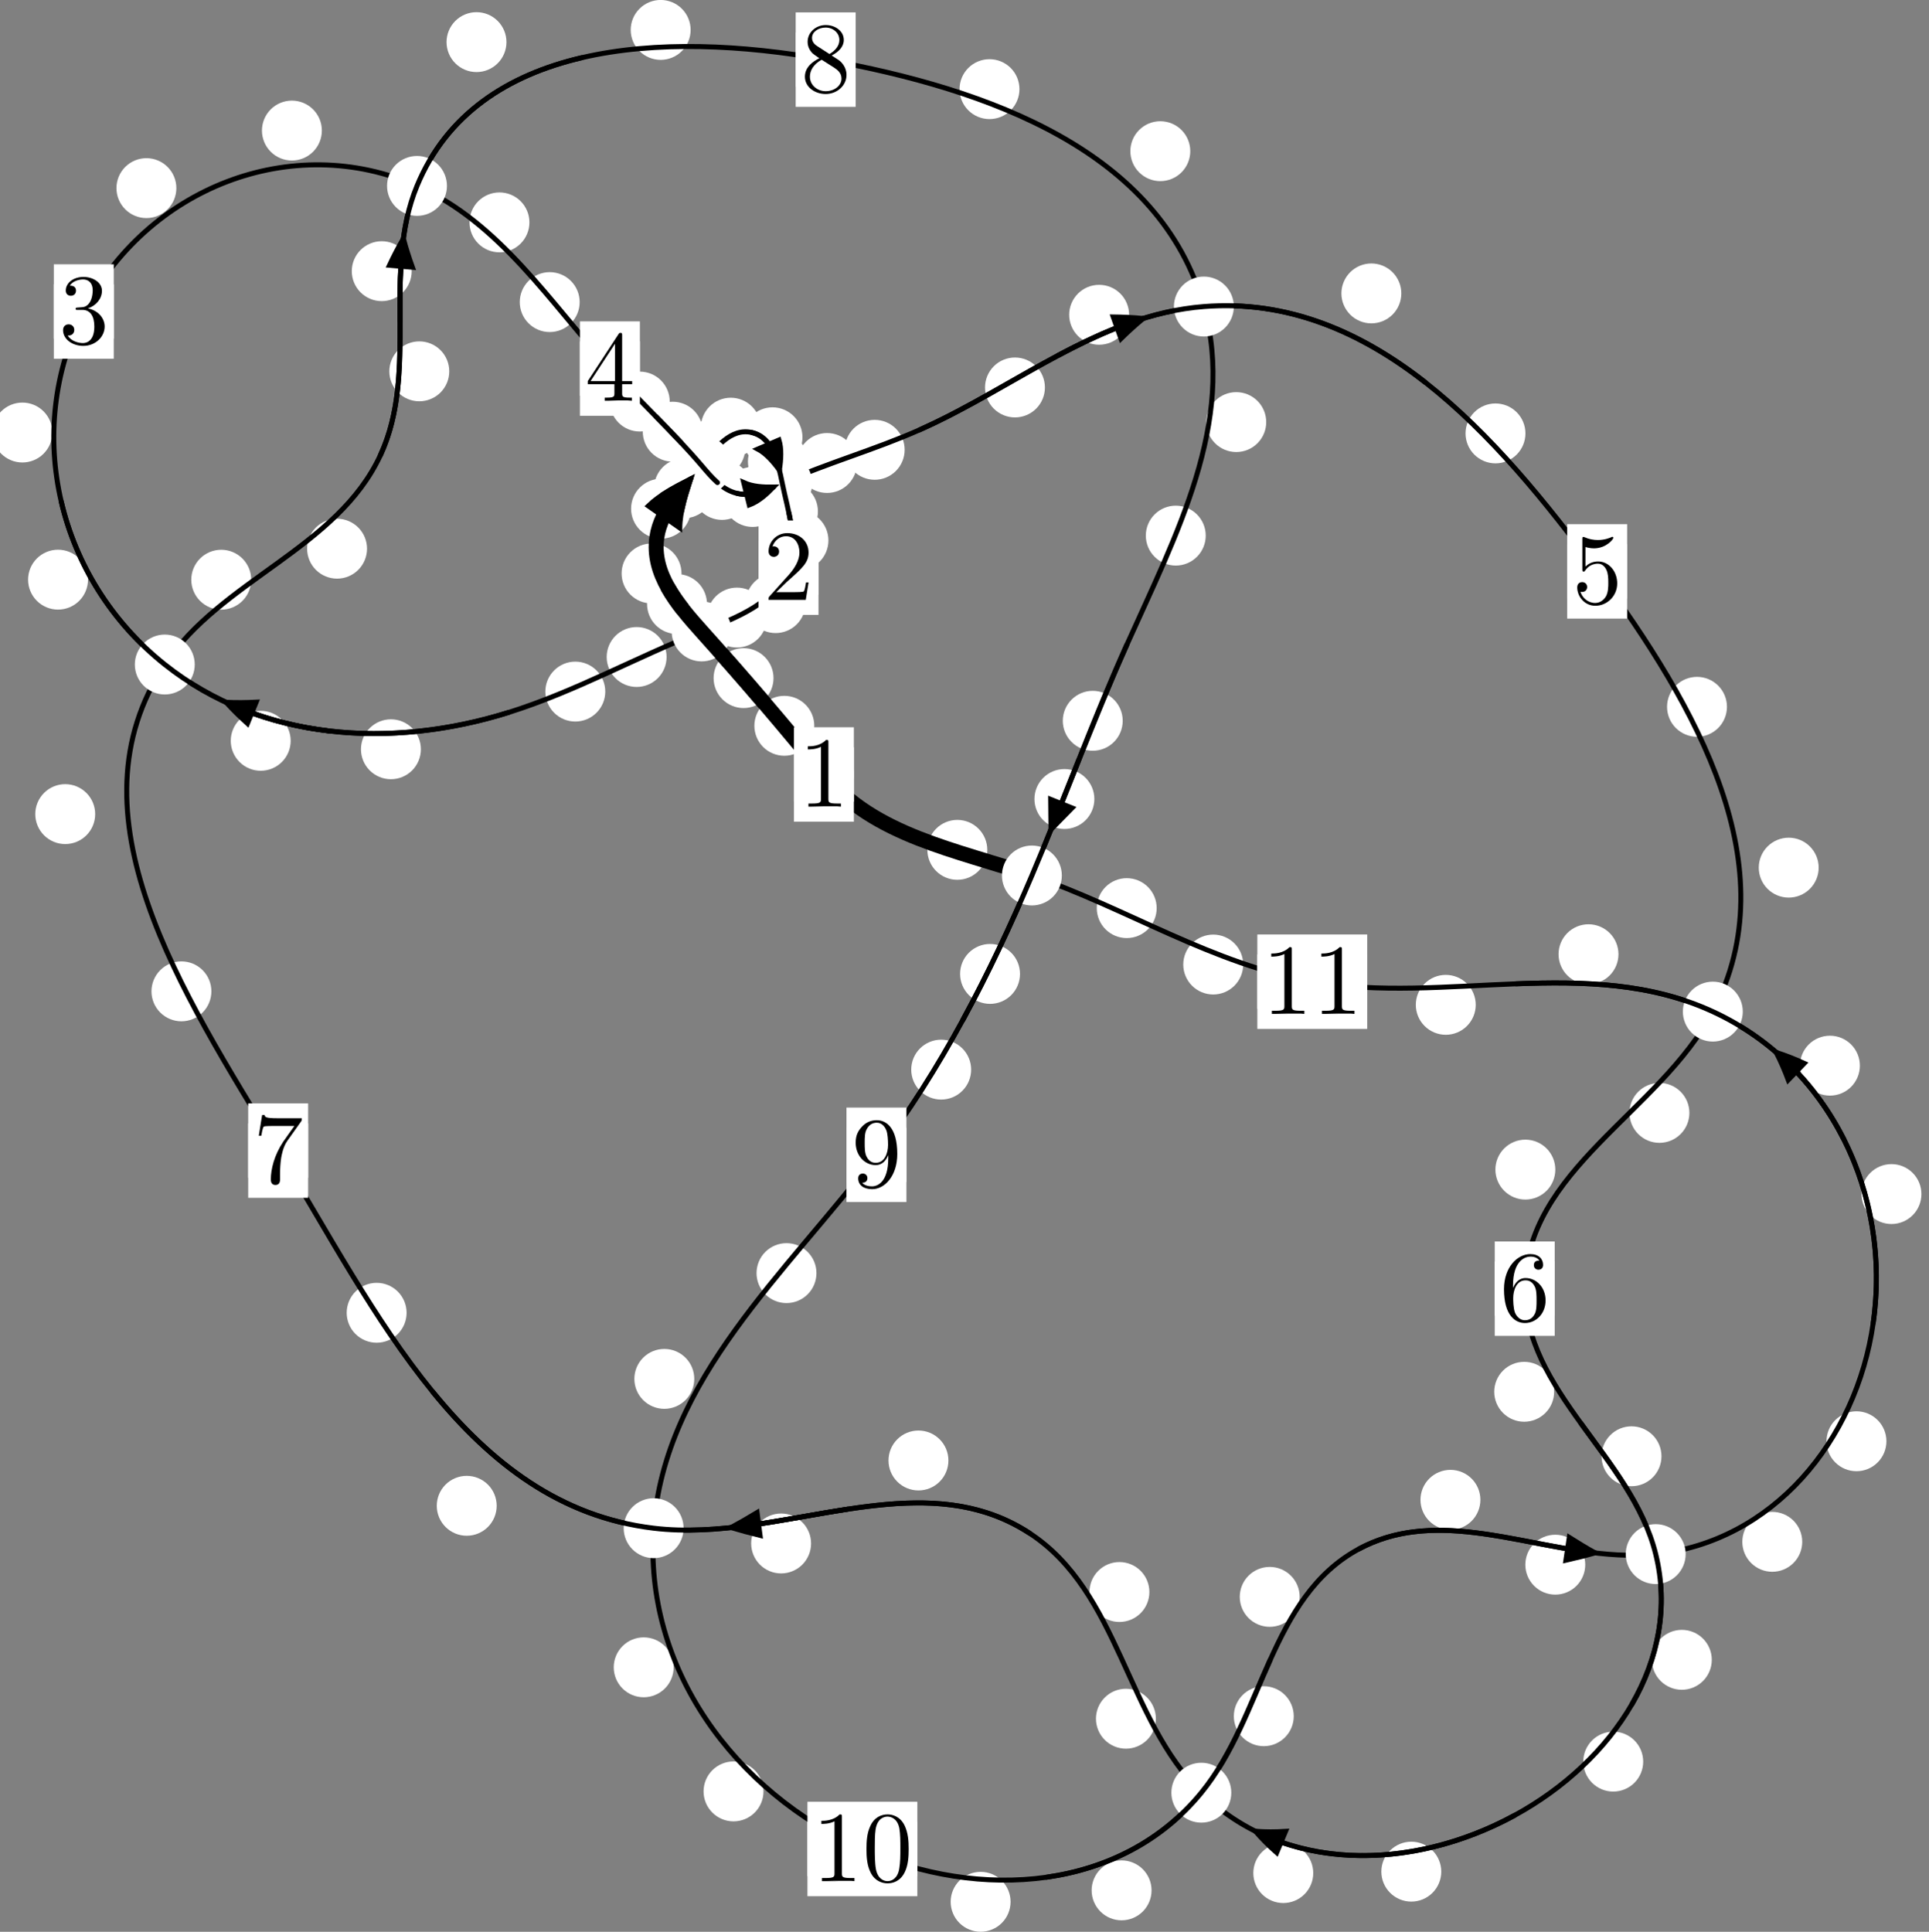 <?xml version="1.0"?>
<!-- Created by MetaPost 1.999 on 2021.07.05:2358 -->
<svg version="1.1" xmlns="http://www.w3.org/2000/svg" xmlns:xlink="http://www.w3.org/1999/xlink" width="192.451" height="192.74" viewBox="0 0 192.451 192.74">
<rect x="0" y="0" width="192.451" height="192.74" fill="#808080" stroke="none"/>
<!-- Original BoundingBox: -70.755234 -129.735458 121.696091 63.004852 -->
  <defs>
    <g transform="scale(0.01,0.01)" id="GLYPHcmr10_48">
      <path style="fill-rule: evenodd;" d="M460 -320C460 -400,455 -480,420 -554C374 -650,292 -666,250 -666C190 -666,117 -640,76 -547C44 -478,39 -400,39 -320C39 -245,43 -155,84 -79C127 2,200 22,249 22C303 22,379 1,423 -94C455 -163,460 -241,460 -320M249 -0C210 -0,151 -25,133 -121C122 -181,122 -273,122 -332C122 -396,122 -462,130 -516C149 -635,224 -644,249 -644C282 -644,348 -626,367 -527C377 -471,377 -395,377 -332C377 -257,377 -189,366 -125C351 -30,294 -0,249 -0"></path>
    </g>
    <g transform="scale(0.01,0.01)" id="GLYPHcmr10_49">
      <path style="fill-rule: evenodd;" d="M294 -640C294 -664,294 -666,271 -666C209 -602,121 -602,89 -602L89 -571C109 -571,168 -571,220 -597L220 -79C220 -43,217 -31,127 -31L95 -31L95 -0L257 -0L130 -3L217 -3L257 -3L297 -3L384 -3L419 -0L419 -31L387 -31C297 -31,294 -42,294 -79"></path>
    </g>
    <g transform="scale(0.01,0.01)" id="GLYPHcmr10_50">
      <path style="fill-rule: evenodd;" d="M127 -77L233 -180C389 -318,449 -372,449 -472C449 -586,359 -666,237 -666C124 -666,50 -574,50 -485C50 -429,100 -429,103 -429C120 -429,155 -441,155 -482C155 -508,137 -534,102 -534C94 -534,92 -534,89 -533C112 -598,166 -635,224 -635C315 -635,358 -554,358 -472C358 -392,308 -313,253 -251L61 -37C50 -26,50 -24,50 -0L421 -0L449 -174L424 -174C419 -144,412 -100,402 -85C395 -77,329 -77,307 -77"></path>
    </g>
    <g transform="scale(0.01,0.01)" id="GLYPHcmr10_51">
      <path style="fill-rule: evenodd;" d="M290 -352C372 -379,430 -449,430 -528C430 -610,342 -666,246 -666C145 -666,69 -606,69 -530C69 -497,91 -478,120 -478C151 -478,171 -500,171 -529C171 -579,124 -579,109 -579C140 -628,206 -641,242 -641C283 -641,338 -619,338 -529C338 -517,336 -459,310 -415C280 -367,246 -364,221 -363C213 -362,189 -360,182 -360C174 -359,167 -358,167 -348C167 -337,174 -337,191 -337L235 -337C317 -337,354 -269,354 -171C354 -35,285 -6,241 -6C198 -6,123 -23,88 -82C123 -77,154 -99,154 -137C154 -173,127 -193,98 -193C74 -193,42 -179,42 -135C42 -44,135 22,244 22C366 22,457 -69,457 -171C457 -253,394 -331,290 -352"></path>
    </g>
    <g transform="scale(0.01,0.01)" id="GLYPHcmr10_52">
      <path style="fill-rule: evenodd;" d="M294 -165L294 -78C294 -42,292 -31,218 -31L197 -31L197 -0L332 -0L238 -3L290 -3L332 -3L374 -3L427 -3L468 -0L468 -31L447 -31C373 -31,371 -42,371 -78L371 -165L471 -165L471 -196L371 -196L371 -651C371 -671,371 -677,355 -677C346 -677,343 -677,335 -665L28 -196L28 -165M300 -196L56 -196L300 -569"></path>
    </g>
    <g transform="scale(0.01,0.01)" id="GLYPHcmr10_53">
      <path style="fill-rule: evenodd;" d="M449 -201C449 -320,367 -420,259 -420C211 -420,168 -404,132 -369L132 -564C152 -558,185 -551,217 -551C340 -551,410 -642,410 -655C410 -661,407 -666,400 -666C399 -666,397 -666,392 -663C372 -654,323 -634,256 -634C216 -634,170 -641,123 -662C115 -665,113 -665,111 -665C101 -665,101 -657,101 -641L101 -345C101 -327,101 -319,115 -319C122 -319,124 -322,128 -328C139 -344,176 -398,257 -398C309 -398,334 -352,342 -334C358 -297,360 -258,360 -208C360 -173,360 -113,336 -71C312 -32,275 -6,229 -6C156 -6,99 -59,82 -118C85 -117,88 -116,99 -116C132 -116,149 -141,149 -165C149 -189,132 -214,99 -214C85 -214,50 -207,50 -161C50 -75,119 22,231 22C347 22,449 -74,449 -201"></path>
    </g>
    <g transform="scale(0.01,0.01)" id="GLYPHcmr10_54">
      <path style="fill-rule: evenodd;" d="M132 -328L132 -352C132 -605,256 -641,307 -641C331 -641,373 -635,395 -601C380 -601,340 -601,340 -556C340 -525,364 -510,386 -510C402 -510,432 -519,432 -558C432 -618,388 -666,305 -666C177 -666,42 -537,42 -316C42 -49,158 22,251 22C362 22,457 -72,457 -204C457 -331,368 -427,257 -427C189 -427,152 -376,132 -328M251 -6C188 -6,158 -66,152 -81C134 -128,134 -208,134 -226C134 -304,166 -404,256 -404C272 -404,318 -404,349 -342C367 -305,367 -254,367 -205C367 -157,367 -107,350 -71C320 -11,274 -6,251 -6"></path>
    </g>
    <g transform="scale(0.01,0.01)" id="GLYPHcmr10_55">
      <path style="fill-rule: evenodd;" d="M476 -609C485 -621,485 -623,485 -644L242 -644C120 -644,118 -657,114 -676L89 -676L56 -470L81 -470C84 -486,93 -549,106 -561C113 -567,191 -567,204 -567L411 -567C400 -551,321 -442,299 -409C209 -274,176 -135,176 -33C176 -23,176 22,222 22C268 22,268 -23,268 -33L268 -84C268 -139,271 -194,279 -248C283 -271,297 -357,341 -419"></path>
    </g>
    <g transform="scale(0.01,0.01)" id="GLYPHcmr10_56">
      <path style="fill-rule: evenodd;" d="M163 -457C117 -487,113 -521,113 -538C113 -599,178 -641,249 -641C322 -641,386 -589,386 -517C386 -460,347 -412,287 -377M309 -362C381 -399,430 -451,430 -517C430 -609,341 -666,250 -666C150 -666,69 -592,69 -499C69 -481,71 -436,113 -389C124 -377,161 -352,186 -335C128 -306,42 -250,42 -151C42 -45,144 22,249 22C362 22,457 -61,457 -168C457 -204,446 -249,408 -291C389 -312,373 -322,309 -362M209 -320L332 -242C360 -223,407 -193,407 -132C407 -58,332 -6,250 -6C164 -6,92 -68,92 -151C92 -209,124 -273,209 -320"></path>
    </g>
    <g transform="scale(0.01,0.01)" id="GLYPHcmr10_57">
      <path style="fill-rule: evenodd;" d="M367 -318L367 -286C367 -52,263 -6,205 -6C188 -6,134 -8,107 -42C151 -42,159 -71,159 -88C159 -119,135 -134,113 -134C97 -134,67 -125,67 -86C67 -19,121 22,206 22C335 22,457 -114,457 -329C457 -598,342 -666,253 -666C198 -666,149 -648,106 -603C65 -558,42 -516,42 -441C42 -316,130 -218,242 -218C303 -218,344 -260,367 -318M243 -241C227 -241,181 -241,150 -304C132 -341,132 -391,132 -440C132 -494,132 -541,153 -578C180 -628,218 -641,253 -641C299 -641,332 -607,349 -562C361 -530,365 -467,365 -421C365 -338,331 -241,243 -241"></path>
    </g>
  </defs>
  <path d="M81.239 72.414C81.239 71.622,80.924 70.862,80.364 70.301C79.803 69.741,79.043 69.426,78.25 69.426C77.458 69.426,76.697 69.741,76.137 70.301C75.576 70.862,75.262 71.622,75.262 72.414C75.262 73.207,75.576 73.967,76.137 74.528C76.697 75.088,77.458 75.403,78.25 75.403C79.043 75.403,79.803 75.088,80.364 74.528C80.924 73.967,81.239 73.207,81.239 72.414Z" style="fill: rgb(100%,100%,100%);stroke: none;"></path>
  <path d="M85.187 77.271C85.187 76.479,84.872 75.719,84.311 75.158C83.751 74.598,82.991 74.283,82.198 74.283C81.405 74.283,80.645 74.598,80.085 75.158C79.524 75.719,79.209 76.479,79.209 77.271C79.209 78.064,79.524 78.824,80.085 79.385C80.645 79.945,81.405 80.26,82.198 80.26C82.991 80.26,83.751 79.945,84.311 79.385C84.872 78.824,85.187 78.064,85.187 77.271Z" style="fill: rgb(100%,100%,100%);stroke: none;"></path>
  <path d="M70.534 60.267C70.534 59.475,70.219 58.715,69.658 58.154C69.098 57.594,68.338 57.279,67.545 57.279C66.752 57.279,65.992 57.594,65.432 58.154C64.871 58.715,64.556 59.475,64.556 60.267C64.556 61.06,64.871 61.82,65.432 62.381C65.992 62.941,66.752 63.256,67.545 63.256C68.338 63.256,69.098 62.941,69.658 62.381C70.219 61.82,70.534 61.06,70.534 60.267Z" style="fill: rgb(100%,100%,100%);stroke: none;"></path>
  <path d="M77.172 67.656C77.172 66.863,76.857 66.103,76.296 65.542C75.736 64.982,74.976 64.667,74.183 64.667C73.39 64.667,72.63 64.982,72.07 65.542C71.509 66.103,71.194 66.863,71.194 67.656C71.194 68.448,71.509 69.209,72.07 69.769C72.63 70.33,73.39 70.645,74.183 70.645C74.976 70.645,75.736 70.33,76.296 69.769C76.857 69.209,77.172 68.448,77.172 67.656Z" style="fill: rgb(100%,100%,100%);stroke: none;"></path>
  <path d="M68.94 50.754C68.94 49.961,68.625 49.201,68.064 48.64C67.504 48.08,66.744 47.765,65.951 47.765C65.158 47.765,64.398 48.08,63.838 48.64C63.277 49.201,62.962 49.961,62.962 50.754C62.962 51.546,63.277 52.307,63.838 52.867C64.398 53.428,65.158 53.743,65.951 53.743C66.744 53.743,67.504 53.428,68.064 52.867C68.625 52.307,68.94 51.546,68.94 50.754Z" style="fill: rgb(100%,100%,100%);stroke: none;"></path>
  <path d="M67.993 57.214C67.993 56.421,67.678 55.661,67.118 55.101C66.557 54.54,65.797 54.225,65.004 54.225C64.212 54.225,63.452 54.54,62.891 55.101C62.331 55.661,62.016 56.421,62.016 57.214C62.016 58.007,62.331 58.767,62.891 59.327C63.452 59.888,64.212 60.203,65.004 60.203C65.797 60.203,66.557 59.888,67.118 59.327C67.678 58.767,67.993 58.007,67.993 57.214Z" style="fill: rgb(100%,100%,100%);stroke: none;"></path>
  <path d="M74.359 44.68C74.359 43.887,74.044 43.127,73.484 42.566C72.923 42.006,72.163 41.691,71.371 41.691C70.578 41.691,69.818 42.006,69.257 42.566C68.697 43.127,68.382 43.887,68.382 44.68C68.382 45.472,68.697 46.233,69.257 46.793C69.818 47.353,70.578 47.668,71.371 47.668C72.163 47.668,72.923 47.353,73.484 46.793C74.044 46.233,74.359 45.472,74.359 44.68Z" style="fill: rgb(100%,100%,100%);stroke: none;"></path>
  <path d="M71.232 48.717C71.232 47.924,70.917 47.164,70.357 46.603C69.796 46.043,69.036 45.728,68.243 45.728C67.451 45.728,66.691 46.043,66.13 46.603C65.57 47.164,65.255 47.924,65.255 48.717C65.255 49.509,65.57 50.269,66.13 50.83C66.691 51.39,67.451 51.705,68.243 51.705C69.036 51.705,69.796 51.39,70.357 50.83C70.917 50.269,71.232 49.509,71.232 48.717Z" style="fill: rgb(100%,100%,100%);stroke: none;"></path>
  <path d="M80.061 43.629C80.061 42.836,79.746 42.076,79.185 41.516C78.625 40.955,77.865 40.64,77.072 40.64C76.279 40.64,75.519 40.955,74.959 41.516C74.398 42.076,74.083 42.836,74.083 43.629C74.083 44.422,74.398 45.182,74.959 45.742C75.519 46.303,76.279 46.618,77.072 46.618C77.865 46.618,78.625 46.303,79.185 45.742C79.746 45.182,80.061 44.422,80.061 43.629Z" style="fill: rgb(100%,100%,100%);stroke: none;"></path>
  <path d="M75.895 42.67C75.895 41.878,75.58 41.118,75.02 40.557C74.459 39.997,73.699 39.682,72.906 39.682C72.114 39.682,71.353 39.997,70.793 40.557C70.233 41.118,69.918 41.878,69.918 42.67C69.918 43.463,70.233 44.223,70.793 44.784C71.353 45.344,72.114 45.659,72.906 45.659C73.699 45.659,74.459 45.344,75.02 44.784C75.58 44.223,75.895 43.463,75.895 42.67Z" style="fill: rgb(100%,100%,100%);stroke: none;"></path>
  <path d="M81.603 51.031C81.603 50.238,81.288 49.478,80.728 48.917C80.167 48.357,79.407 48.042,78.614 48.042C77.822 48.042,77.061 48.357,76.501 48.917C75.94 49.478,75.626 50.238,75.626 51.031C75.626 51.823,75.94 52.583,76.501 53.144C77.061 53.704,77.822 54.019,78.614 54.019C79.407 54.019,80.167 53.704,80.728 53.144C81.288 52.583,81.603 51.823,81.603 51.031Z" style="fill: rgb(100%,100%,100%);stroke: none;"></path>
  <path d="M80.595 46.048C80.595 45.255,80.28 44.495,79.72 43.935C79.159 43.374,78.399 43.059,77.607 43.059C76.814 43.059,76.054 43.374,75.493 43.935C74.933 44.495,74.618 45.255,74.618 46.048C74.618 46.841,74.933 47.601,75.493 48.161C76.054 48.722,76.814 49.037,77.607 49.037C78.399 49.037,79.159 48.722,79.72 48.161C80.28 47.601,80.595 46.841,80.595 46.048Z" style="fill: rgb(100%,100%,100%);stroke: none;"></path>
  <path d="M80.37 60.175C80.37 59.382,80.055 58.622,79.495 58.061C78.934 57.501,78.174 57.186,77.381 57.186C76.589 57.186,75.828 57.501,75.268 58.061C74.707 58.622,74.392 59.382,74.392 60.175C74.392 60.967,74.707 61.727,75.268 62.288C75.828 62.848,76.589 63.163,77.381 63.163C78.174 63.163,78.934 62.848,79.495 62.288C80.055 61.727,80.37 60.967,80.37 60.175Z" style="fill: rgb(100%,100%,100%);stroke: none;"></path>
  <path d="M82.65 53.919C82.65 53.126,82.335 52.366,81.775 51.806C81.214 51.245,80.454 50.93,79.662 50.93C78.869 50.93,78.109 51.245,77.548 51.806C76.988 52.366,76.673 53.126,76.673 53.919C76.673 54.712,76.988 55.472,77.548 56.032C78.109 56.593,78.869 56.908,79.662 56.908C80.454 56.908,81.214 56.593,81.775 56.032C82.335 55.472,82.65 54.712,82.65 53.919Z" style="fill: rgb(100%,100%,100%);stroke: none;"></path>
  <path d="M66.505 65.55C66.505 64.758,66.19 63.998,65.629 63.437C65.069 62.877,64.309 62.562,63.516 62.562C62.723 62.562,61.963 62.877,61.403 63.437C60.842 63.998,60.527 64.758,60.527 65.55C60.527 66.343,60.842 67.103,61.403 67.664C61.963 68.224,62.723 68.539,63.516 68.539C64.309 68.539,65.069 68.224,65.629 67.664C66.19 67.103,66.505 66.343,66.505 65.55Z" style="fill: rgb(100%,100%,100%);stroke: none;"></path>
  <path d="M76.511 61.614C76.511 60.822,76.196 60.062,75.636 59.501C75.076 58.941,74.315 58.626,73.523 58.626C72.73 58.626,71.97 58.941,71.409 59.501C70.849 60.062,70.534 60.822,70.534 61.614C70.534 62.407,70.849 63.167,71.409 63.728C71.97 64.288,72.73 64.603,73.523 64.603C74.315 64.603,75.076 64.288,75.636 63.728C76.196 63.167,76.511 62.407,76.511 61.614Z" style="fill: rgb(100%,100%,100%);stroke: none;"></path>
  <path d="M41.991 74.755C41.991 73.963,41.676 73.203,41.115 72.642C40.555 72.082,39.795 71.767,39.002 71.767C38.209 71.767,37.449 72.082,36.889 72.642C36.328 73.203,36.013 73.963,36.013 74.755C36.013 75.548,36.328 76.308,36.889 76.869C37.449 77.429,38.209 77.744,39.002 77.744C39.795 77.744,40.555 77.429,41.115 76.869C41.676 76.308,41.991 75.548,41.991 74.755Z" style="fill: rgb(100%,100%,100%);stroke: none;"></path>
  <path d="M60.386 69.001C60.386 68.208,60.071 67.448,59.51 66.888C58.95 66.327,58.19 66.012,57.397 66.012C56.604 66.012,55.844 66.327,55.284 66.888C54.723 67.448,54.408 68.208,54.408 69.001C54.408 69.794,54.723 70.554,55.284 71.114C55.844 71.675,56.604 71.99,57.397 71.99C58.19 71.99,58.95 71.675,59.51 71.114C60.071 70.554,60.386 69.794,60.386 69.001Z" style="fill: rgb(100%,100%,100%);stroke: none;"></path>
  <path d="M8.779 57.832C8.779 57.04,8.464 56.28,7.903 55.719C7.343 55.159,6.582 54.844,5.79 54.844C4.997 54.844,4.237 55.159,3.676 55.719C3.116 56.28,2.801 57.04,2.801 57.832C2.801 58.625,3.116 59.385,3.676 59.946C4.237 60.506,4.997 60.821,5.79 60.821C6.582 60.821,7.343 60.506,7.903 59.946C8.464 59.385,8.779 58.625,8.779 57.832Z" style="fill: rgb(100%,100%,100%);stroke: none;"></path>
  <path d="M29 73.911C29 73.118,28.685 72.358,28.124 71.797C27.564 71.237,26.804 70.922,26.011 70.922C25.218 70.922,24.458 71.237,23.898 71.797C23.337 72.358,23.022 73.118,23.022 73.911C23.022 74.703,23.337 75.464,23.898 76.024C24.458 76.585,25.218 76.9,26.011 76.9C26.804 76.9,27.564 76.585,28.124 76.024C28.685 75.464,29 74.703,29 73.911Z" style="fill: rgb(100%,100%,100%);stroke: none;"></path>
  <path d="M17.595 18.77C17.595 17.978,17.28 17.217,16.72 16.657C16.159 16.096,15.399 15.781,14.607 15.781C13.814 15.781,13.054 16.096,12.493 16.657C11.933 17.217,11.618 17.978,11.618 18.77C11.618 19.563,11.933 20.323,12.493 20.884C13.054 21.444,13.814 21.759,14.607 21.759C15.399 21.759,16.159 21.444,16.72 20.884C17.28 20.323,17.595 19.563,17.595 18.77Z" style="fill: rgb(100%,100%,100%);stroke: none;"></path>
  <path d="M5.222 43.154C5.222 42.362,4.907 41.601,4.347 41.041C3.786 40.48,3.026 40.166,2.234 40.166C1.441 40.166,0.681 40.48,0.12 41.041C-0.44 41.601,-0.755 42.362,-0.755 43.154C-0.755 43.947,-0.44 44.707,0.12 45.268C0.681 45.828,1.441 46.143,2.234 46.143C3.026 46.143,3.786 45.828,4.347 45.268C4.907 44.707,5.222 43.947,5.222 43.154Z" style="fill: rgb(100%,100%,100%);stroke: none;"></path>
  <path d="M52.819 22.188C52.819 21.395,52.504 20.635,51.943 20.074C51.383 19.514,50.623 19.199,49.83 19.199C49.037 19.199,48.277 19.514,47.717 20.074C47.156 20.635,46.841 21.395,46.841 22.188C46.841 22.98,47.156 23.74,47.717 24.301C48.277 24.861,49.037 25.176,49.83 25.176C50.623 25.176,51.383 24.861,51.943 24.301C52.504 23.74,52.819 22.98,52.819 22.188Z" style="fill: rgb(100%,100%,100%);stroke: none;"></path>
  <path d="M32.111 13.027C32.111 12.234,31.796 11.474,31.236 10.913C30.675 10.353,29.915 10.038,29.122 10.038C28.33 10.038,27.569 10.353,27.009 10.913C26.449 11.474,26.134 12.234,26.134 13.027C26.134 13.819,26.449 14.58,27.009 15.14C27.569 15.701,28.33 16.015,29.122 16.015C29.915 16.015,30.675 15.701,31.236 15.14C31.796 14.58,32.111 13.819,32.111 13.027Z" style="fill: rgb(100%,100%,100%);stroke: none;"></path>
  <path d="M66.818 40.066C66.818 39.273,66.503 38.513,65.943 37.952C65.382 37.392,64.622 37.077,63.829 37.077C63.037 37.077,62.277 37.392,61.716 37.952C61.156 38.513,60.841 39.273,60.841 40.066C60.841 40.858,61.156 41.619,61.716 42.179C62.277 42.74,63.037 43.054,63.829 43.054C64.622 43.054,65.382 42.74,65.943 42.179C66.503 41.619,66.818 40.858,66.818 40.066Z" style="fill: rgb(100%,100%,100%);stroke: none;"></path>
  <path d="M57.832 30.141C57.832 29.348,57.517 28.588,56.956 28.028C56.396 27.467,55.636 27.152,54.843 27.152C54.05 27.152,53.29 27.467,52.73 28.028C52.169 28.588,51.854 29.348,51.854 30.141C51.854 30.934,52.169 31.694,52.73 32.254C53.29 32.815,54.05 33.13,54.843 33.13C55.636 33.13,56.396 32.815,56.956 32.254C57.517 31.694,57.832 30.934,57.832 30.141Z" style="fill: rgb(100%,100%,100%);stroke: none;"></path>
  <path d="M73.99 47.623C73.99 46.83,73.675 46.07,73.115 45.509C72.555 44.949,71.794 44.634,71.002 44.634C70.209 44.634,69.449 44.949,68.888 45.509C68.328 46.07,68.013 46.83,68.013 47.623C68.013 48.415,68.328 49.175,68.888 49.736C69.449 50.296,70.209 50.611,71.002 50.611C71.794 50.611,72.555 50.296,73.115 49.736C73.675 49.175,73.99 48.415,73.99 47.623Z" style="fill: rgb(100%,100%,100%);stroke: none;"></path>
  <path d="M70.106 43.071C70.106 42.278,69.791 41.518,69.23 40.958C68.67 40.397,67.91 40.082,67.117 40.082C66.324 40.082,65.564 40.397,65.004 40.958C64.443 41.518,64.128 42.278,64.128 43.071C64.128 43.864,64.443 44.624,65.004 45.184C65.564 45.745,66.324 46.06,67.117 46.06C67.91 46.06,68.67 45.745,69.23 45.184C69.791 44.624,70.106 43.864,70.106 43.071Z" style="fill: rgb(100%,100%,100%);stroke: none;"></path>
  <path d="M78.076 49.584C78.076 48.791,77.761 48.031,77.2 47.471C76.64 46.91,75.879 46.595,75.087 46.595C74.294 46.595,73.534 46.91,72.973 47.471C72.413 48.031,72.098 48.791,72.098 49.584C72.098 50.377,72.413 51.137,72.973 51.697C73.534 52.258,74.294 52.573,75.087 52.573C75.879 52.573,76.64 52.258,77.2 51.697C77.761 51.137,78.076 50.377,78.076 49.584Z" style="fill: rgb(100%,100%,100%);stroke: none;"></path>
  <path d="M75.022 48.881C75.022 48.088,74.707 47.328,74.147 46.768C73.586 46.207,72.826 45.892,72.033 45.892C71.241 45.892,70.481 46.207,69.92 46.768C69.36 47.328,69.045 48.088,69.045 48.881C69.045 49.674,69.36 50.434,69.92 50.994C70.481 51.555,71.241 51.87,72.033 51.87C72.826 51.87,73.586 51.555,74.147 50.994C74.707 50.434,75.022 49.674,75.022 48.881Z" style="fill: rgb(100%,100%,100%);stroke: none;"></path>
  <path d="M85.503 46.194C85.503 45.401,85.188 44.641,84.627 44.08C84.067 43.52,83.307 43.205,82.514 43.205C81.721 43.205,80.961 43.52,80.401 44.08C79.84 44.641,79.525 45.401,79.525 46.194C79.525 46.986,79.84 47.747,80.401 48.307C80.961 48.868,81.721 49.182,82.514 49.182C83.307 49.182,84.067 48.868,84.627 48.307C85.188 47.747,85.503 46.986,85.503 46.194Z" style="fill: rgb(100%,100%,100%);stroke: none;"></path>
  <path d="M79.587 48.858C79.587 48.066,79.272 47.306,78.711 46.745C78.151 46.185,77.39 45.87,76.598 45.87C75.805 45.87,75.045 46.185,74.484 46.745C73.924 47.306,73.609 48.066,73.609 48.858C73.609 49.651,73.924 50.411,74.484 50.972C75.045 51.532,75.805 51.847,76.598 51.847C77.39 51.847,78.151 51.532,78.711 50.972C79.272 50.411,79.587 49.651,79.587 48.858Z" style="fill: rgb(100%,100%,100%);stroke: none;"></path>
  <path d="M104.249 38.658C104.249 37.865,103.934 37.105,103.374 36.545C102.813 35.984,102.053 35.669,101.26 35.669C100.468 35.669,99.708 35.984,99.147 36.545C98.587 37.105,98.272 37.865,98.272 38.658C98.272 39.451,98.587 40.211,99.147 40.771C99.708 41.332,100.468 41.647,101.26 41.647C102.053 41.647,102.813 41.332,103.374 40.771C103.934 40.211,104.249 39.451,104.249 38.658Z" style="fill: rgb(100%,100%,100%);stroke: none;"></path>
  <path d="M90.255 44.879C90.255 44.086,89.94 43.326,89.38 42.765C88.819 42.205,88.059 41.89,87.266 41.89C86.474 41.89,85.714 42.205,85.153 42.765C84.593 43.326,84.278 44.086,84.278 44.879C84.278 45.671,84.593 46.431,85.153 46.992C85.714 47.552,86.474 47.867,87.266 47.867C88.059 47.867,88.819 47.552,89.38 46.992C89.94 46.431,90.255 45.671,90.255 44.879Z" style="fill: rgb(100%,100%,100%);stroke: none;"></path>
  <path d="M139.807 29.275C139.807 28.482,139.492 27.722,138.931 27.161C138.371 26.601,137.611 26.286,136.818 26.286C136.025 26.286,135.265 26.601,134.705 27.161C134.144 27.722,133.829 28.482,133.829 29.275C133.829 30.067,134.144 30.827,134.705 31.388C135.265 31.948,136.025 32.263,136.818 32.263C137.611 32.263,138.371 31.948,138.931 31.388C139.492 30.827,139.807 30.067,139.807 29.275Z" style="fill: rgb(100%,100%,100%);stroke: none;"></path>
  <path d="M112.647 31.406C112.647 30.614,112.332 29.853,111.771 29.293C111.211 28.733,110.451 28.418,109.658 28.418C108.865 28.418,108.105 28.733,107.545 29.293C106.984 29.853,106.669 30.614,106.669 31.406C106.669 32.199,106.984 32.959,107.545 33.52C108.105 34.08,108.865 34.395,109.658 34.395C110.451 34.395,111.211 34.08,111.771 33.52C112.332 32.959,112.647 32.199,112.647 31.406Z" style="fill: rgb(100%,100%,100%);stroke: none;"></path>
  <path d="M172.294 70.52C172.294 69.728,171.979 68.967,171.419 68.407C170.858 67.847,170.098 67.532,169.305 67.532C168.513 67.532,167.753 67.847,167.192 68.407C166.632 68.967,166.317 69.728,166.317 70.52C166.317 71.313,166.632 72.073,167.192 72.634C167.753 73.194,168.513 73.509,169.305 73.509C170.098 73.509,170.858 73.194,171.419 72.634C171.979 72.073,172.294 71.313,172.294 70.52Z" style="fill: rgb(100%,100%,100%);stroke: none;"></path>
  <path d="M152.189 43.243C152.189 42.45,151.874 41.69,151.314 41.129C150.753 40.569,149.993 40.254,149.201 40.254C148.408 40.254,147.648 40.569,147.087 41.129C146.527 41.69,146.212 42.45,146.212 43.243C146.212 44.035,146.527 44.795,147.087 45.356C147.648 45.916,148.408 46.231,149.201 46.231C149.993 46.231,150.753 45.916,151.314 45.356C151.874 44.795,152.189 44.035,152.189 43.243Z" style="fill: rgb(100%,100%,100%);stroke: none;"></path>
  <path d="M168.546 111.035C168.546 110.242,168.231 109.482,167.67 108.921C167.11 108.361,166.35 108.046,165.557 108.046C164.764 108.046,164.004 108.361,163.444 108.921C162.883 109.482,162.568 110.242,162.568 111.035C162.568 111.827,162.883 112.588,163.444 113.148C164.004 113.709,164.764 114.024,165.557 114.024C166.35 114.024,167.11 113.709,167.67 113.148C168.231 112.588,168.546 111.827,168.546 111.035Z" style="fill: rgb(100%,100%,100%);stroke: none;"></path>
  <path d="M181.445 86.567C181.445 85.774,181.13 85.014,180.569 84.454C180.009 83.893,179.249 83.578,178.456 83.578C177.663 83.578,176.903 83.893,176.343 84.454C175.782 85.014,175.467 85.774,175.467 86.567C175.467 87.36,175.782 88.12,176.343 88.68C176.903 89.241,177.663 89.556,178.456 89.556C179.249 89.556,180.009 89.241,180.569 88.68C181.13 88.12,181.445 87.36,181.445 86.567Z" style="fill: rgb(100%,100%,100%);stroke: none;"></path>
  <path d="M155.053 138.861C155.053 138.069,154.738 137.309,154.178 136.748C153.617 136.188,152.857 135.873,152.064 135.873C151.272 135.873,150.512 136.188,149.951 136.748C149.391 137.309,149.076 138.069,149.076 138.861C149.076 139.654,149.391 140.414,149.951 140.975C150.512 141.535,151.272 141.85,152.064 141.85C152.857 141.85,153.617 141.535,154.178 140.975C154.738 140.414,155.053 139.654,155.053 138.861Z" style="fill: rgb(100%,100%,100%);stroke: none;"></path>
  <path d="M155.17 116.693C155.17 115.901,154.855 115.14,154.295 114.58C153.734 114.02,152.974 113.705,152.181 113.705C151.389 113.705,150.628 114.02,150.068 114.58C149.507 115.14,149.192 115.901,149.192 116.693C149.192 117.486,149.507 118.246,150.068 118.807C150.628 119.367,151.389 119.682,152.181 119.682C152.974 119.682,153.734 119.367,154.295 118.807C154.855 118.246,155.17 117.486,155.17 116.693Z" style="fill: rgb(100%,100%,100%);stroke: none;"></path>
  <path d="M170.781 165.603C170.781 164.81,170.466 164.05,169.905 163.489C169.345 162.929,168.585 162.614,167.792 162.614C166.999 162.614,166.239 162.929,165.679 163.489C165.118 164.05,164.803 164.81,164.803 165.603C164.803 166.395,165.118 167.155,165.679 167.716C166.239 168.276,166.999 168.591,167.792 168.591C168.585 168.591,169.345 168.276,169.905 167.716C170.466 167.155,170.781 166.395,170.781 165.603Z" style="fill: rgb(100%,100%,100%);stroke: none;"></path>
  <path d="M165.761 145.295C165.761 144.502,165.446 143.742,164.885 143.181C164.325 142.621,163.565 142.306,162.772 142.306C161.979 142.306,161.219 142.621,160.659 143.181C160.098 143.742,159.783 144.502,159.783 145.295C159.783 146.087,160.098 146.848,160.659 147.408C161.219 147.969,161.979 148.283,162.772 148.283C163.565 148.283,164.325 147.969,164.885 147.408C165.446 146.848,165.761 146.087,165.761 145.295Z" style="fill: rgb(100%,100%,100%);stroke: none;"></path>
  <path d="M143.792 186.738C143.792 185.945,143.477 185.185,142.917 184.625C142.356 184.064,141.596 183.749,140.803 183.749C140.011 183.749,139.25 184.064,138.69 184.625C138.129 185.185,137.814 185.945,137.814 186.738C137.814 187.531,138.129 188.291,138.69 188.851C139.25 189.412,140.011 189.727,140.803 189.727C141.596 189.727,142.356 189.412,142.917 188.851C143.477 188.291,143.792 187.531,143.792 186.738Z" style="fill: rgb(100%,100%,100%);stroke: none;"></path>
  <path d="M163.937 175.759C163.937 174.967,163.622 174.207,163.062 173.646C162.502 173.086,161.741 172.771,160.949 172.771C160.156 172.771,159.396 173.086,158.835 173.646C158.275 174.207,157.96 174.967,157.96 175.759C157.96 176.552,158.275 177.312,158.835 177.873C159.396 178.433,160.156 178.748,160.949 178.748C161.741 178.748,162.502 178.433,163.062 177.873C163.622 177.312,163.937 176.552,163.937 175.759Z" style="fill: rgb(100%,100%,100%);stroke: none;"></path>
  <path d="M115.319 171.479C115.319 170.686,115.004 169.926,114.443 169.366C113.883 168.805,113.123 168.49,112.33 168.49C111.537 168.49,110.777 168.805,110.217 169.366C109.656 169.926,109.341 170.686,109.341 171.479C109.341 172.272,109.656 173.032,110.217 173.592C110.777 174.153,111.537 174.468,112.33 174.468C113.123 174.468,113.883 174.153,114.443 173.592C115.004 173.032,115.319 172.272,115.319 171.479Z" style="fill: rgb(100%,100%,100%);stroke: none;"></path>
  <path d="M131.019 186.88C131.019 186.088,130.704 185.328,130.143 184.767C129.583 184.207,128.823 183.892,128.03 183.892C127.237 183.892,126.477 184.207,125.917 184.767C125.356 185.328,125.041 186.088,125.041 186.88C125.041 187.673,125.356 188.433,125.917 188.994C126.477 189.554,127.237 189.869,128.03 189.869C128.823 189.869,129.583 189.554,130.143 188.994C130.704 188.433,131.019 187.673,131.019 186.88Z" style="fill: rgb(100%,100%,100%);stroke: none;"></path>
  <path d="M94.622 145.715C94.622 144.922,94.307 144.162,93.746 143.602C93.186 143.041,92.426 142.726,91.633 142.726C90.84 142.726,90.08 143.041,89.52 143.602C88.959 144.162,88.644 144.922,88.644 145.715C88.644 146.508,88.959 147.268,89.52 147.828C90.08 148.389,90.84 148.704,91.633 148.704C92.426 148.704,93.186 148.389,93.746 147.828C94.307 147.268,94.622 146.508,94.622 145.715Z" style="fill: rgb(100%,100%,100%);stroke: none;"></path>
  <path d="M114.671 158.837C114.671 158.044,114.356 157.284,113.796 156.724C113.235 156.163,112.475 155.848,111.683 155.848C110.89 155.848,110.13 156.163,109.569 156.724C109.009 157.284,108.694 158.044,108.694 158.837C108.694 159.63,109.009 160.39,109.569 160.95C110.13 161.511,110.89 161.826,111.683 161.826C112.475 161.826,113.235 161.511,113.796 160.95C114.356 160.39,114.671 159.63,114.671 158.837Z" style="fill: rgb(100%,100%,100%);stroke: none;"></path>
  <path d="M49.553 150.235C49.553 149.443,49.238 148.682,48.678 148.122C48.117 147.562,47.357 147.247,46.564 147.247C45.772 147.247,45.011 147.562,44.451 148.122C43.89 148.682,43.576 149.443,43.576 150.235C43.576 151.028,43.89 151.788,44.451 152.349C45.011 152.909,45.772 153.224,46.564 153.224C47.357 153.224,48.117 152.909,48.678 152.349C49.238 151.788,49.553 151.028,49.553 150.235Z" style="fill: rgb(100%,100%,100%);stroke: none;"></path>
  <path d="M80.919 153.994C80.919 153.202,80.605 152.441,80.044 151.881C79.484 151.321,78.723 151.006,77.931 151.006C77.138 151.006,76.378 151.321,75.817 151.881C75.257 152.441,74.942 153.202,74.942 153.994C74.942 154.787,75.257 155.547,75.817 156.108C76.378 156.668,77.138 156.983,77.931 156.983C78.723 156.983,79.484 156.668,80.044 156.108C80.605 155.547,80.919 154.787,80.919 153.994Z" style="fill: rgb(100%,100%,100%);stroke: none;"></path>
  <path d="M21.089 98.908C21.089 98.115,20.775 97.355,20.214 96.795C19.654 96.234,18.893 95.919,18.101 95.919C17.308 95.919,16.548 96.234,15.987 96.795C15.427 97.355,15.112 98.115,15.112 98.908C15.112 99.701,15.427 100.461,15.987 101.021C16.548 101.582,17.308 101.897,18.101 101.897C18.893 101.897,19.654 101.582,20.214 101.021C20.775 100.461,21.089 99.701,21.089 98.908Z" style="fill: rgb(100%,100%,100%);stroke: none;"></path>
  <path d="M40.566 130.978C40.566 130.186,40.251 129.426,39.691 128.865C39.13 128.305,38.37 127.99,37.578 127.99C36.785 127.99,36.025 128.305,35.464 128.865C34.904 129.426,34.589 130.186,34.589 130.978C34.589 131.771,34.904 132.531,35.464 133.092C36.025 133.652,36.785 133.967,37.578 133.967C38.37 133.967,39.13 133.652,39.691 133.092C40.251 132.531,40.566 131.771,40.566 130.978Z" style="fill: rgb(100%,100%,100%);stroke: none;"></path>
  <path d="M25.062 57.839C25.062 57.046,24.747 56.286,24.186 55.726C23.626 55.165,22.865 54.85,22.073 54.85C21.28 54.85,20.52 55.165,19.959 55.726C19.399 56.286,19.084 57.046,19.084 57.839C19.084 58.632,19.399 59.392,19.959 59.952C20.52 60.513,21.28 60.828,22.073 60.828C22.865 60.828,23.626 60.513,24.186 59.952C24.747 59.392,25.062 58.632,25.062 57.839Z" style="fill: rgb(100%,100%,100%);stroke: none;"></path>
  <path d="M9.496 81.226C9.496 80.433,9.181 79.673,8.62 79.113C8.06 78.552,7.3 78.237,6.507 78.237C5.714 78.237,4.954 78.552,4.394 79.113C3.833 79.673,3.518 80.433,3.518 81.226C3.518 82.019,3.833 82.779,4.394 83.339C4.954 83.9,5.714 84.215,6.507 84.215C7.3 84.215,8.06 83.9,8.62 83.339C9.181 82.779,9.496 82.019,9.496 81.226Z" style="fill: rgb(100%,100%,100%);stroke: none;"></path>
  <path d="M44.823 37.048C44.823 36.256,44.508 35.495,43.948 34.935C43.387 34.374,42.627 34.06,41.834 34.06C41.042 34.06,40.281 34.374,39.721 34.935C39.16 35.495,38.845 36.256,38.845 37.048C38.845 37.841,39.16 38.601,39.721 39.162C40.281 39.722,41.042 40.037,41.834 40.037C42.627 40.037,43.387 39.722,43.948 39.162C44.508 38.601,44.823 37.841,44.823 37.048Z" style="fill: rgb(100%,100%,100%);stroke: none;"></path>
  <path d="M36.618 54.743C36.618 53.951,36.303 53.191,35.742 52.63C35.182 52.07,34.422 51.755,33.629 51.755C32.836 51.755,32.076 52.07,31.516 52.63C30.955 53.191,30.64 53.951,30.64 54.743C30.64 55.536,30.955 56.296,31.516 56.857C32.076 57.417,32.836 57.732,33.629 57.732C34.422 57.732,35.182 57.417,35.742 56.857C36.303 56.296,36.618 55.536,36.618 54.743Z" style="fill: rgb(100%,100%,100%);stroke: none;"></path>
  <path d="M50.528 4.202C50.528 3.409,50.214 2.649,49.653 2.089C49.093 1.528,48.332 1.213,47.54 1.213C46.747 1.213,45.987 1.528,45.426 2.089C44.866 2.649,44.551 3.409,44.551 4.202C44.551 4.995,44.866 5.755,45.426 6.315C45.987 6.876,46.747 7.191,47.54 7.191C48.332 7.191,49.093 6.876,49.653 6.315C50.214 5.755,50.528 4.995,50.528 4.202Z" style="fill: rgb(100%,100%,100%);stroke: none;"></path>
  <path d="M41.074 27.055C41.074 26.263,40.759 25.503,40.199 24.942C39.638 24.382,38.878 24.067,38.085 24.067C37.293 24.067,36.533 24.382,35.972 24.942C35.412 25.503,35.097 26.263,35.097 27.055C35.097 27.848,35.412 28.608,35.972 29.169C36.533 29.729,37.293 30.044,38.085 30.044C38.878 30.044,39.638 29.729,40.199 29.169C40.759 28.608,41.074 27.848,41.074 27.055Z" style="fill: rgb(100%,100%,100%);stroke: none;"></path>
  <path d="M101.708 8.893C101.708 8.101,101.393 7.34,100.833 6.78C100.272 6.22,99.512 5.905,98.719 5.905C97.927 5.905,97.167 6.22,96.606 6.78C96.046 7.34,95.731 8.101,95.731 8.893C95.731 9.686,96.046 10.446,96.606 11.007C97.167 11.567,97.927 11.882,98.719 11.882C99.512 11.882,100.272 11.567,100.833 11.007C101.393 10.446,101.708 9.686,101.708 8.893Z" style="fill: rgb(100%,100%,100%);stroke: none;"></path>
  <path d="M68.902 2.984C68.902 2.191,68.587 1.431,68.026 0.871C67.466 0.31,66.706 -0.005,65.913 -0.005C65.12 -0.005,64.36 0.31,63.8 0.871C63.239 1.431,62.924 2.191,62.924 2.984C62.924 3.777,63.239 4.537,63.8 5.097C64.36 5.658,65.12 5.973,65.913 5.973C66.706 5.973,67.466 5.658,68.026 5.097C68.587 4.537,68.902 3.777,68.902 2.984Z" style="fill: rgb(100%,100%,100%);stroke: none;"></path>
  <path d="M126.328 42.113C126.328 41.32,126.013 40.56,125.453 39.999C124.892 39.439,124.132 39.124,123.339 39.124C122.547 39.124,121.787 39.439,121.226 39.999C120.666 40.56,120.351 41.32,120.351 42.113C120.351 42.905,120.666 43.666,121.226 44.226C121.787 44.787,122.547 45.101,123.339 45.101C124.132 45.101,124.892 44.787,125.453 44.226C126.013 43.666,126.328 42.905,126.328 42.113Z" style="fill: rgb(100%,100%,100%);stroke: none;"></path>
  <path d="M118.75 15.084C118.75 14.291,118.435 13.531,117.875 12.97C117.314 12.41,116.554 12.095,115.761 12.095C114.969 12.095,114.209 12.41,113.648 12.97C113.088 13.531,112.773 14.291,112.773 15.084C112.773 15.876,113.088 16.636,113.648 17.197C114.209 17.757,114.969 18.072,115.761 18.072C116.554 18.072,117.314 17.757,117.875 17.197C118.435 16.636,118.75 15.876,118.75 15.084Z" style="fill: rgb(100%,100%,100%);stroke: none;"></path>
  <path d="M112.01 71.915C112.01 71.122,111.695 70.362,111.134 69.802C110.574 69.241,109.814 68.926,109.021 68.926C108.228 68.926,107.468 69.241,106.908 69.802C106.347 70.362,106.032 71.122,106.032 71.915C106.032 72.708,106.347 73.468,106.908 74.028C107.468 74.589,108.228 74.904,109.021 74.904C109.814 74.904,110.574 74.589,111.134 74.028C111.695 73.468,112.01 72.708,112.01 71.915Z" style="fill: rgb(100%,100%,100%);stroke: none;"></path>
  <path d="M120.293 53.439C120.293 52.646,119.978 51.886,119.417 51.326C118.857 50.765,118.097 50.45,117.304 50.45C116.511 50.45,115.751 50.765,115.191 51.326C114.63 51.886,114.315 52.646,114.315 53.439C114.315 54.232,114.63 54.992,115.191 55.552C115.751 56.113,116.511 56.428,117.304 56.428C118.097 56.428,118.857 56.113,119.417 55.552C119.978 54.992,120.293 54.232,120.293 53.439Z" style="fill: rgb(100%,100%,100%);stroke: none;"></path>
  <path d="M101.763 97.169C101.763 96.377,101.448 95.617,100.888 95.056C100.327 94.496,99.567 94.181,98.774 94.181C97.982 94.181,97.221 94.496,96.661 95.056C96.1 95.617,95.786 96.377,95.786 97.169C95.786 97.962,96.1 98.722,96.661 99.283C97.221 99.843,97.982 100.158,98.774 100.158C99.567 100.158,100.327 99.843,100.888 99.283C101.448 98.722,101.763 97.962,101.763 97.169Z" style="fill: rgb(100%,100%,100%);stroke: none;"></path>
  <path d="M109.181 79.719C109.181 78.927,108.866 78.167,108.306 77.606C107.746 77.046,106.985 76.731,106.193 76.731C105.4 76.731,104.64 77.046,104.079 77.606C103.519 78.167,103.204 78.927,103.204 79.719C103.204 80.512,103.519 81.272,104.079 81.833C104.64 82.393,105.4 82.708,106.193 82.708C106.985 82.708,107.746 82.393,108.306 81.833C108.866 81.272,109.181 80.512,109.181 79.719Z" style="fill: rgb(100%,100%,100%);stroke: none;"></path>
  <path d="M81.455 127.022C81.455 126.229,81.14 125.469,80.58 124.909C80.019 124.348,79.259 124.033,78.466 124.033C77.674 124.033,76.913 124.348,76.353 124.909C75.793 125.469,75.478 126.229,75.478 127.022C75.478 127.815,75.793 128.575,76.353 129.135C76.913 129.696,77.674 130.011,78.466 130.011C79.259 130.011,80.019 129.696,80.58 129.135C81.14 128.575,81.455 127.815,81.455 127.022Z" style="fill: rgb(100%,100%,100%);stroke: none;"></path>
  <path d="M96.889 106.718C96.889 105.925,96.574 105.165,96.013 104.604C95.453 104.044,94.693 103.729,93.9 103.729C93.107 103.729,92.347 104.044,91.787 104.604C91.226 105.165,90.911 105.925,90.911 106.718C90.911 107.51,91.226 108.27,91.787 108.831C92.347 109.391,93.107 109.706,93.9 109.706C94.693 109.706,95.453 109.391,96.013 108.831C96.574 108.27,96.889 107.51,96.889 106.718Z" style="fill: rgb(100%,100%,100%);stroke: none;"></path>
  <path d="M67.208 166.35C67.208 165.558,66.893 164.798,66.333 164.237C65.772 163.677,65.012 163.362,64.219 163.362C63.427 163.362,62.667 163.677,62.106 164.237C61.546 164.798,61.231 165.558,61.231 166.35C61.231 167.143,61.546 167.903,62.106 168.464C62.667 169.024,63.427 169.339,64.219 169.339C65.012 169.339,65.772 169.024,66.333 168.464C66.893 167.903,67.208 167.143,67.208 166.35Z" style="fill: rgb(100%,100%,100%);stroke: none;"></path>
  <path d="M69.266 137.574C69.266 136.782,68.951 136.021,68.391 135.461C67.83 134.9,67.07 134.586,66.277 134.586C65.485 134.586,64.724 134.9,64.164 135.461C63.603 136.021,63.289 136.782,63.289 137.574C63.289 138.367,63.603 139.127,64.164 139.688C64.724 140.248,65.485 140.563,66.277 140.563C67.07 140.563,67.83 140.248,68.391 139.688C68.951 139.127,69.266 138.367,69.266 137.574Z" style="fill: rgb(100%,100%,100%);stroke: none;"></path>
  <path d="M100.822 189.747C100.822 188.954,100.507 188.194,99.947 187.633C99.387 187.073,98.626 186.758,97.834 186.758C97.041 186.758,96.281 187.073,95.72 187.633C95.16 188.194,94.845 188.954,94.845 189.747C94.845 190.539,95.16 191.3,95.72 191.86C96.281 192.421,97.041 192.735,97.834 192.735C98.626 192.735,99.387 192.421,99.947 191.86C100.507 191.3,100.822 190.539,100.822 189.747Z" style="fill: rgb(100%,100%,100%);stroke: none;"></path>
  <path d="M76.171 178.732C76.171 177.939,75.856 177.179,75.295 176.619C74.735 176.058,73.975 175.743,73.182 175.743C72.389 175.743,71.629 176.058,71.069 176.619C70.508 177.179,70.193 177.939,70.193 178.732C70.193 179.525,70.508 180.285,71.069 180.845C71.629 181.406,72.389 181.721,73.182 181.721C73.975 181.721,74.735 181.406,75.295 180.845C75.856 180.285,76.171 179.525,76.171 178.732Z" style="fill: rgb(100%,100%,100%);stroke: none;"></path>
  <path d="M129.074 171.229C129.074 170.436,128.759 169.676,128.198 169.116C127.638 168.555,126.878 168.24,126.085 168.24C125.292 168.24,124.532 168.555,123.972 169.116C123.411 169.676,123.096 170.436,123.096 171.229C123.096 172.022,123.411 172.782,123.972 173.342C124.532 173.903,125.292 174.218,126.085 174.218C126.878 174.218,127.638 173.903,128.198 173.342C128.759 172.782,129.074 172.022,129.074 171.229Z" style="fill: rgb(100%,100%,100%);stroke: none;"></path>
  <path d="M114.887 188.604C114.887 187.812,114.572 187.051,114.011 186.491C113.451 185.931,112.691 185.616,111.898 185.616C111.105 185.616,110.345 185.931,109.785 186.491C109.224 187.051,108.909 187.812,108.909 188.604C108.909 189.397,109.224 190.157,109.785 190.718C110.345 191.278,111.105 191.593,111.898 191.593C112.691 191.593,113.451 191.278,114.011 190.718C114.572 190.157,114.887 189.397,114.887 188.604Z" style="fill: rgb(100%,100%,100%);stroke: none;"></path>
  <path d="M147.695 149.639C147.695 148.846,147.38 148.086,146.819 147.526C146.259 146.965,145.499 146.65,144.706 146.65C143.913 146.65,143.153 146.965,142.592 147.526C142.032 148.086,141.717 148.846,141.717 149.639C141.717 150.432,142.032 151.192,142.592 151.752C143.153 152.313,143.913 152.628,144.706 152.628C145.499 152.628,146.259 152.313,146.819 151.752C147.38 151.192,147.695 150.432,147.695 149.639Z" style="fill: rgb(100%,100%,100%);stroke: none;"></path>
  <path d="M129.665 159.322C129.665 158.53,129.35 157.769,128.79 157.209C128.229 156.648,127.469 156.334,126.677 156.334C125.884 156.334,125.124 156.648,124.563 157.209C124.003 157.769,123.688 158.53,123.688 159.322C123.688 160.115,124.003 160.875,124.563 161.436C125.124 161.996,125.884 162.311,126.677 162.311C127.469 162.311,128.229 161.996,128.79 161.436C129.35 160.875,129.665 160.115,129.665 159.322Z" style="fill: rgb(100%,100%,100%);stroke: none;"></path>
  <path d="M179.805 153.831C179.805 153.038,179.49 152.278,178.929 151.717C178.369 151.157,177.609 150.842,176.816 150.842C176.023 150.842,175.263 151.157,174.703 151.717C174.142 152.278,173.827 153.038,173.827 153.831C173.827 154.623,174.142 155.383,174.703 155.944C175.263 156.504,176.023 156.819,176.816 156.819C177.609 156.819,178.369 156.504,178.929 155.944C179.49 155.383,179.805 154.623,179.805 153.831Z" style="fill: rgb(100%,100%,100%);stroke: none;"></path>
  <path d="M158.155 156.11C158.155 155.318,157.84 154.557,157.28 153.997C156.719 153.437,155.959 153.122,155.167 153.122C154.374 153.122,153.614 153.437,153.053 153.997C152.493 154.557,152.178 155.318,152.178 156.11C152.178 156.903,152.493 157.663,153.053 158.224C153.614 158.784,154.374 159.099,155.167 159.099C155.959 159.099,156.719 158.784,157.28 158.224C157.84 157.663,158.155 156.903,158.155 156.11Z" style="fill: rgb(100%,100%,100%);stroke: none;"></path>
  <path d="M191.696 119.133C191.696 118.341,191.381 117.581,190.821 117.02C190.26 116.46,189.5 116.145,188.707 116.145C187.915 116.145,187.155 116.46,186.594 117.02C186.034 117.581,185.719 118.341,185.719 119.133C185.719 119.926,186.034 120.686,186.594 121.247C187.155 121.807,187.915 122.122,188.707 122.122C189.5 122.122,190.26 121.807,190.821 121.247C191.381 120.686,191.696 119.926,191.696 119.133Z" style="fill: rgb(100%,100%,100%);stroke: none;"></path>
  <path d="M188.204 143.797C188.204 143.004,187.889 142.244,187.328 141.684C186.768 141.123,186.008 140.808,185.215 140.808C184.422 140.808,183.662 141.123,183.102 141.684C182.541 142.244,182.226 143.004,182.226 143.797C182.226 144.59,182.541 145.35,183.102 145.91C183.662 146.471,184.422 146.786,185.215 146.786C186.008 146.786,186.768 146.471,187.328 145.91C187.889 145.35,188.204 144.59,188.204 143.797Z" style="fill: rgb(100%,100%,100%);stroke: none;"></path>
  <path d="M161.469 95.205C161.469 94.413,161.154 93.652,160.594 93.092C160.033 92.531,159.273 92.216,158.481 92.216C157.688 92.216,156.928 92.531,156.367 93.092C155.807 93.652,155.492 94.413,155.492 95.205C155.492 95.998,155.807 96.758,156.367 97.319C156.928 97.879,157.688 98.194,158.481 98.194C159.273 98.194,160.033 97.879,160.594 97.319C161.154 96.758,161.469 95.998,161.469 95.205Z" style="fill: rgb(100%,100%,100%);stroke: none;"></path>
  <path d="M185.556 106.323C185.556 105.53,185.241 104.77,184.681 104.209C184.12 103.649,183.36 103.334,182.568 103.334C181.775 103.334,181.015 103.649,180.454 104.209C179.894 104.77,179.579 105.53,179.579 106.323C179.579 107.115,179.894 107.875,180.454 108.436C181.015 108.996,181.775 109.311,182.568 109.311C183.36 109.311,184.12 108.996,184.681 108.436C185.241 107.875,185.556 107.115,185.556 106.323Z" style="fill: rgb(100%,100%,100%);stroke: none;"></path>
  <path d="M124.029 96.234C124.029 95.442,123.714 94.682,123.153 94.121C122.593 93.561,121.833 93.246,121.04 93.246C120.247 93.246,119.487 93.561,118.927 94.121C118.366 94.682,118.051 95.442,118.051 96.234C118.051 97.027,118.366 97.787,118.927 98.348C119.487 98.908,120.247 99.223,121.04 99.223C121.833 99.223,122.593 98.908,123.153 98.348C123.714 97.787,124.029 97.027,124.029 96.234Z" style="fill: rgb(100%,100%,100%);stroke: none;"></path>
  <path d="M147.23 100.253C147.23 99.46,146.915 98.7,146.354 98.14C145.794 97.579,145.034 97.264,144.241 97.264C143.448 97.264,142.688 97.579,142.128 98.14C141.567 98.7,141.252 99.46,141.252 100.253C141.252 101.046,141.567 101.806,142.128 102.366C142.688 102.927,143.448 103.242,144.241 103.242C145.034 103.242,145.794 102.927,146.354 102.366C146.915 101.806,147.23 101.046,147.23 100.253Z" style="fill: rgb(100%,100%,100%);stroke: none;"></path>
  <path d="M98.499 84.792C98.499 83.999,98.184 83.239,97.623 82.679C97.063 82.118,96.303 81.803,95.51 81.803C94.717 81.803,93.957 82.118,93.397 82.679C92.836 83.239,92.521 83.999,92.521 84.792C92.521 85.585,92.836 86.345,93.397 86.905C93.957 87.466,94.717 87.781,95.51 87.781C96.303 87.781,97.063 87.466,97.623 86.905C98.184 86.345,98.499 85.585,98.499 84.792Z" style="fill: rgb(100%,100%,100%);stroke: none;"></path>
  <path d="M115.399 90.605C115.399 89.813,115.084 89.052,114.524 88.492C113.963 87.932,113.203 87.617,112.41 87.617C111.618 87.617,110.857 87.932,110.297 88.492C109.736 89.052,109.422 89.813,109.422 90.605C109.422 91.398,109.736 92.158,110.297 92.719C110.857 93.279,111.618 93.594,112.41 93.594C113.203 93.594,113.963 93.279,114.524 92.719C115.084 92.158,115.399 91.398,115.399 90.605Z" style="fill: rgb(100%,100%,100%);stroke: none;"></path>
  <path d="M82.198 77.271C78.25 72.414,74.183 67.656,70 63C67.545 60.267,65.004 57.214,65.533 53.609C65.951 50.754,68.243 48.717,70 46.449C71.371 44.68,72.906 42.67,75.007 43.154C77.072 43.629,77.607 46.048,78.043 48.207C78.614 51.031,79.662 53.919,78.67 56.639C77.381 60.175,73.523 61.614,70 63C63.516 65.55,57.397 69.001,50.744 71.082C39.002 74.755,26.011 73.911,16.441 66.301C5.79 57.832,2.234 43.154,8.36 31.08C14.607 18.77,29.122 13.027,41.605 18.549C49.83 22.188,54.843 30.141,60.849 36.774C63.829 40.066,67.117 43.071,70 46.449C71.002 47.623,72.033 48.881,73.539 49.228C75.087 49.584,76.598 48.858,78.043 48.207C82.514 46.194,87.266 44.879,91.747 42.887C101.26 38.658,109.658 31.406,120.108 30.586C136.818 29.275,149.201 43.243,159.346 57.008C169.305 70.52,178.456 86.567,170.884 100.93C165.557 111.035,152.181 116.693,152.119 128.573C152.064 138.861,162.772 145.295,165.185 155.055C167.792 165.603,160.949 175.759,151.102 181.126C140.803 186.738,128.03 186.88,119.854 178.86C112.33 171.479,111.683 158.837,102.728 152.976C91.633 145.715,77.931 153.994,65.212 152.47C46.564 150.235,37.578 130.978,27.751 114.799C18.101 98.908,6.507 81.226,16.441 66.301C22.073 57.839,33.629 54.743,37.951 45.423C41.834 37.048,38.085 27.055,41.605 18.549C47.54 4.202,65.913 2.984,82.375 5.949C98.719 8.893,115.761 15.084,120.108 30.586C123.339 42.113,117.304 53.439,112.413 64.348C109.021 71.915,106.193 79.719,102.948 87.351C98.774 97.169,93.9 106.718,87.441 115.215C78.466 127.022,66.277 137.574,65.212 152.47C64.219 166.35,73.182 178.732,86.039 184.477C97.834 189.747,111.898 188.604,119.854 178.86C126.085 171.229,126.677 159.322,135.584 154.538C144.706 149.639,155.167 156.11,165.185 155.055C176.816 153.831,185.215 143.797,186.888 131.983C188.707 119.133,182.568 106.323,170.884 100.93C158.481 95.205,144.241 100.253,130.922 97.946C121.04 96.234,112.41 90.605,102.948 87.351C95.51 84.792,87.188 83.411,82.198 77.271" style="stroke:rgb(0%,0%,0%); stroke-width: 0.498;stroke-linecap: round;stroke-linejoin: round;stroke-miterlimit: 10;fill: none;"></path>
  <path d="M82.198 77.271C78.25 72.414,74.183 67.656,70 63C67.545 60.267,65.004 57.214,65.533 53.609C65.951 50.754,68.243 48.717,70 46.449" style="stroke:rgb(0%,0%,0%); stroke-width: 1.494;stroke-linecap: round;stroke-linejoin: round;stroke-miterlimit: 10;fill: none;"></path>
  <path d="M102.948 87.351C95.51 84.792,87.188 83.411,82.198 77.271" style="stroke:rgb(0%,0%,0%); stroke-width: 1.494;stroke-linecap: round;stroke-linejoin: round;stroke-miterlimit: 10;fill: none;"></path>
  <path d="M72.989 63C72.989 62.207,72.674 61.447,72.113 60.887C71.553 60.326,70.793 60.011,70 60.011C69.207 60.011,68.447 60.326,67.887 60.887C67.326 61.447,67.011 62.207,67.011 63C67.011 63.793,67.326 64.553,67.887 65.113C68.447 65.674,69.207 65.989,70 65.989C70.793 65.989,71.553 65.674,72.113 65.113C72.674 64.553,72.989 63.793,72.989 63Z" style="fill: rgb(100%,100%,100%);stroke: none;"></path>
  <path d="M76.187 70.06C74.154 67.681,72.092 65.328,70 63C68.772 61.634,67.524 60.187,66.648 58.632" style="stroke:rgb(0%,0%,0%); stroke-width: 1.494;stroke-linecap: round;stroke-linejoin: round;stroke-miterlimit: 10;fill: none;"></path>
  <path d="M81.032 48.207C81.032 47.415,80.717 46.654,80.157 46.094C79.596 45.534,78.836 45.219,78.043 45.219C77.251 45.219,76.49 45.534,75.93 46.094C75.369 46.654,75.055 47.415,75.055 48.207C75.055 49,75.369 49.76,75.93 50.321C76.49 50.881,77.251 51.196,78.043 51.196C78.836 51.196,79.596 50.881,80.157 50.321C80.717 49.76,81.032 49,81.032 48.207Z" style="fill: rgb(100%,100%,100%);stroke: none;"></path>
  <path d="M77.136 45.049C77.582 45.983,77.825 47.128,78.043 48.207C78.329 49.619,78.733 51.047,78.943 52.462" style="stroke:rgb(0%,0%,0%); stroke-width: 0.498;stroke-linecap: round;stroke-linejoin: round;stroke-miterlimit: 10;fill: none;"></path>
  <path d="M19.429 66.301C19.429 65.508,19.114 64.748,18.554 64.188C17.993 63.627,17.233 63.312,16.441 63.312C15.648 63.312,14.888 63.627,14.327 64.188C13.767 64.748,13.452 65.508,13.452 66.301C13.452 67.094,13.767 67.854,14.327 68.414C14.888 68.975,15.648 69.29,16.441 69.29C17.233 69.29,17.993 68.975,18.554 68.414C19.114 67.854,19.429 67.094,19.429 66.301Z" style="fill: rgb(100%,100%,100%);stroke: none;"></path>
  <path d="M32.778 72.923C26.866 72.22,21.226 70.106,16.441 66.301C11.115 62.067,7.563 56.28,6.109 50.043" style="stroke:rgb(0%,0%,0%); stroke-width: 0.498;stroke-linecap: round;stroke-linejoin: round;stroke-miterlimit: 10;fill: none;"></path>
  <path d="M72.989 46.449C72.989 45.656,72.674 44.896,72.113 44.336C71.553 43.775,70.793 43.46,70 43.46C69.207 43.46,68.447 43.775,67.887 44.336C67.326 44.896,67.011 45.656,67.011 46.449C67.011 47.242,67.326 48.002,67.887 48.562C68.447 49.123,69.207 49.438,70 49.438C70.793 49.438,71.553 49.123,72.113 48.562C72.674 48.002,72.989 47.242,72.989 46.449Z" style="fill: rgb(100%,100%,100%);stroke: none;"></path>
  <path d="M65.461 41.579C67.016 43.164,68.559 44.76,70 46.449C70.501 47.036,71.009 47.644,71.581 48.148" style="stroke:rgb(0%,0%,0%); stroke-width: 0.498;stroke-linecap: round;stroke-linejoin: round;stroke-miterlimit: 10;fill: none;"></path>
  <path d="M123.097 30.586C123.097 29.793,122.782 29.033,122.221 28.473C121.661 27.912,120.9 27.597,120.108 27.597C119.315 27.597,118.555 27.912,117.994 28.473C117.434 29.033,117.119 29.793,117.119 30.586C117.119 31.379,117.434 32.139,117.994 32.699C118.555 33.26,119.315 33.575,120.108 33.575C120.9 33.575,121.661 33.26,122.221 32.699C122.782 32.139,123.097 31.379,123.097 30.586Z" style="fill: rgb(100%,100%,100%);stroke: none;"></path>
  <path d="M105.576 35.458C110.171 33.014,114.883 30.996,120.108 30.586C128.463 29.93,135.736 33.094,142.189 38.143" style="stroke:rgb(0%,0%,0%); stroke-width: 0.498;stroke-linecap: round;stroke-linejoin: round;stroke-miterlimit: 10;fill: none;"></path>
  <path d="M168.174 155.055C168.174 154.263,167.859 153.503,167.298 152.942C166.738 152.382,165.977 152.067,165.185 152.067C164.392 152.067,163.632 152.382,163.071 152.942C162.511 153.503,162.196 154.263,162.196 155.055C162.196 155.848,162.511 156.608,163.071 157.169C163.632 157.729,164.392 158.044,165.185 158.044C165.977 158.044,166.738 157.729,167.298 157.169C167.859 156.608,168.174 155.848,168.174 155.055Z" style="fill: rgb(100%,100%,100%);stroke: none;"></path>
  <path d="M157.727 142.012C160.698 146.127,163.978 150.175,165.185 155.055C166.488 160.329,165.429 165.505,162.814 170.033" style="stroke:rgb(0%,0%,0%); stroke-width: 0.498;stroke-linecap: round;stroke-linejoin: round;stroke-miterlimit: 10;fill: none;"></path>
  <path d="M68.201 152.47C68.201 151.677,67.886 150.917,67.325 150.357C66.765 149.796,66.005 149.481,65.212 149.481C64.419 149.481,63.659 149.796,63.099 150.357C62.538 150.917,62.223 151.677,62.223 152.47C62.223 153.263,62.538 154.023,63.099 154.583C63.659 155.144,64.419 155.459,65.212 155.459C66.005 155.459,66.765 155.144,67.325 154.583C67.886 154.023,68.201 153.263,68.201 152.47Z" style="fill: rgb(100%,100%,100%);stroke: none;"></path>
  <path d="M84.579 150.572C78.177 151.543,71.571 153.232,65.212 152.47C55.888 151.353,48.98 145.98,43.174 138.864" style="stroke:rgb(0%,0%,0%); stroke-width: 0.498;stroke-linecap: round;stroke-linejoin: round;stroke-miterlimit: 10;fill: none;"></path>
  <path d="M44.593 18.549C44.593 17.756,44.278 16.996,43.718 16.435C43.157 15.875,42.397 15.56,41.605 15.56C40.812 15.56,40.052 15.875,39.491 16.435C38.931 16.996,38.616 17.756,38.616 18.549C38.616 19.341,38.931 20.102,39.491 20.662C40.052 21.222,40.812 21.537,41.605 21.537C42.397 21.537,43.157 21.222,43.718 20.662C44.278 20.102,44.593 19.341,44.593 18.549Z" style="fill: rgb(100%,100%,100%);stroke: none;"></path>
  <path d="M39.914 32.035C39.902 27.427,39.845 22.802,41.605 18.549C44.572 11.375,50.649 7.484,58.042 5.757" style="stroke:rgb(0%,0%,0%); stroke-width: 0.498;stroke-linecap: round;stroke-linejoin: round;stroke-miterlimit: 10;fill: none;"></path>
  <path d="M105.937 87.351C105.937 86.558,105.622 85.798,105.062 85.237C104.501 84.677,103.741 84.362,102.948 84.362C102.156 84.362,101.396 84.677,100.835 85.237C100.275 85.798,99.96 86.558,99.96 87.351C99.96 88.143,100.275 88.903,100.835 89.464C101.396 90.024,102.156 90.339,102.948 90.339C103.741 90.339,104.501 90.024,105.062 89.464C105.622 88.903,105.937 88.143,105.937 87.351Z" style="fill: rgb(100%,100%,100%);stroke: none;"></path>
  <path d="M107.625 75.825C106.089 79.676,104.571 83.535,102.948 87.351C100.861 92.26,98.599 97.102,96.052 101.778" style="stroke:rgb(0%,0%,0%); stroke-width: 0.498;stroke-linecap: round;stroke-linejoin: round;stroke-miterlimit: 10;fill: none;"></path>
  <path d="M122.843 178.86C122.843 178.068,122.528 177.307,121.967 176.747C121.407 176.186,120.647 175.872,119.854 175.872C119.061 175.872,118.301 176.186,117.741 176.747C117.18 177.307,116.865 178.068,116.865 178.86C116.865 179.653,117.18 180.413,117.741 180.974C118.301 181.534,119.061 181.849,119.854 181.849C120.647 181.849,121.407 181.534,121.967 180.974C122.528 180.413,122.843 179.653,122.843 178.86Z" style="fill: rgb(100%,100%,100%);stroke: none;"></path>
  <path d="M104.386 187.299C110.371 186.454,115.876 183.732,119.854 178.86C122.97 175.045,124.675 170.16,126.715 165.632" style="stroke:rgb(0%,0%,0%); stroke-width: 0.498;stroke-linecap: round;stroke-linejoin: round;stroke-miterlimit: 10;fill: none;"></path>
  <path d="M173.873 100.93C173.873 100.137,173.558 99.377,172.997 98.817C172.437 98.256,171.677 97.941,170.884 97.941C170.091 97.941,169.331 98.256,168.771 98.817C168.21 99.377,167.895 100.137,167.895 100.93C167.895 101.723,168.21 102.483,168.771 103.043C169.331 103.604,170.091 103.919,170.884 103.919C171.677 103.919,172.437 103.604,172.997 103.043C173.558 102.483,173.873 101.723,173.873 100.93Z" style="fill: rgb(100%,100%,100%);stroke: none;"></path>
  <path d="M183.95 113.66C181.182 108.177,176.726 103.626,170.884 100.93C164.682 98.068,158.022 97.898,151.246 98.156" style="stroke:rgb(0%,0%,0%); stroke-width: 0.498;stroke-linecap: round;stroke-linejoin: round;stroke-miterlimit: 10;fill: none;"></path>
  <path d="M65.533 53.609C65.867 51.325,67.401 49.564,68.901 47.79" style="stroke:rgb(0%,0%,0%); stroke-width: 0.498;stroke-linecap: round;stroke-linejoin: round;stroke-miterlimit: 10;fill: none;"></path>
  <path d="M67.818 52.672C67.844 51.038,68.383 49.414,68.901 47.79C67.387 48.572,65.858 49.339,64.683 50.476Z" style="stroke:rgb(0%,0%,0%); stroke-width: 0.498;fill: rgb(0%,0%,0%);"></path>
  <path d="M65.533 53.609C65.867 51.325,67.401 49.564,68.901 47.79" style="stroke:rgb(0%,0%,0%); stroke-width: 0.498;stroke-linecap: round;stroke-linejoin: round;stroke-miterlimit: 10;fill: none;"></path>
  <path d="M68.07 50.673C68.281 49.711,68.594 48.75,68.901 47.79C68.005 48.252,67.105 48.71,66.275 49.241Z" style="stroke:rgb(0%,0%,0%); stroke-width: 0.498;fill: rgb(0%,0%,0%);"></path>
  <path d="M75.007 43.154C76.659 43.534,77.332 45.158,77.758 46.898" style="stroke:rgb(0%,0%,0%); stroke-width: 0.498;stroke-linecap: round;stroke-linejoin: round;stroke-miterlimit: 10;fill: none;"></path>
  <path d="M75.608 44.806C76.425 45.243,77.124 46.035,77.758 46.898C77.921 45.839,77.986 44.785,77.717 43.898Z" style="stroke:rgb(0%,0%,0%); stroke-width: 0.498;fill: rgb(0%,0%,0%);"></path>
  <path d="M50.744 71.082C41.35 74.021,31.157 74.068,22.556 70.073" style="stroke:rgb(0%,0%,0%); stroke-width: 0.498;stroke-linecap: round;stroke-linejoin: round;stroke-miterlimit: 10;fill: none;"></path>
  <path d="M25.556 70.056C24.558 70.109,23.557 70.115,22.556 70.073C23.234 70.811,23.946 71.514,24.689 72.183Z" style="stroke:rgb(0%,0%,0%); stroke-width: 0.498;fill: rgb(0%,0%,0%);"></path>
  <path d="M73.539 49.228C74.777 49.513,75.992 49.105,77.168 48.598" style="stroke:rgb(0%,0%,0%); stroke-width: 0.498;stroke-linecap: round;stroke-linejoin: round;stroke-miterlimit: 10;fill: none;"></path>
  <path d="M74.755 50.379C75.681 50.029,76.449 49.339,77.168 48.598C76.136 48.613,75.105 48.558,74.202 48.15Z" style="stroke:rgb(0%,0%,0%); stroke-width: 0.498;fill: rgb(0%,0%,0%);"></path>
  <path d="M91.747 42.887C99.358 39.504,106.254 34.186,114.059 31.774" style="stroke:rgb(0%,0%,0%); stroke-width: 0.498;stroke-linecap: round;stroke-linejoin: round;stroke-miterlimit: 10;fill: none;"></path>
  <path d="M111.833 33.786C112.55 33.085,113.29 32.412,114.059 31.774C113.064 31.682,112.065 31.634,111.063 31.623Z" style="stroke:rgb(0%,0%,0%); stroke-width: 0.498;fill: rgb(0%,0%,0%);"></path>
  <path d="M151.102 181.126C142.863 185.616,133.04 186.605,125.255 182.714" style="stroke:rgb(0%,0%,0%); stroke-width: 0.498;stroke-linecap: round;stroke-linejoin: round;stroke-miterlimit: 10;fill: none;"></path>
  <path d="M128.255 182.72C127.257 182.786,126.256 182.785,125.255 182.714C125.912 183.472,126.62 184.181,127.372 184.84Z" style="stroke:rgb(0%,0%,0%); stroke-width: 0.498;fill: rgb(0%,0%,0%);"></path>
  <path d="M102.728 152.976C93.852 147.167,83.307 151.304,72.932 152.411" style="stroke:rgb(0%,0%,0%); stroke-width: 0.498;stroke-linecap: round;stroke-linejoin: round;stroke-miterlimit: 10;fill: none;"></path>
  <path d="M75.532 150.914C74.673 151.431,73.807 151.934,72.932 152.411C73.888 152.692,74.856 152.949,75.829 153.19Z" style="stroke:rgb(0%,0%,0%); stroke-width: 0.498;fill: rgb(0%,0%,0%);"></path>
  <path d="M37.951 45.423C41.058 38.723,39.28 30.988,40.246 23.806" style="stroke:rgb(0%,0%,0%); stroke-width: 0.498;stroke-linecap: round;stroke-linejoin: round;stroke-miterlimit: 10;fill: none;"></path>
  <path d="M41.147 26.668C40.808 25.722,40.501 24.769,40.246 23.806C39.746 24.667,39.289 25.558,38.86 26.467Z" style="stroke:rgb(0%,0%,0%); stroke-width: 0.498;fill: rgb(0%,0%,0%);"></path>
  <path d="M112.413 64.348C109.7 70.402,107.347 76.607,104.853 82.755" style="stroke:rgb(0%,0%,0%); stroke-width: 0.498;stroke-linecap: round;stroke-linejoin: round;stroke-miterlimit: 10;fill: none;"></path>
  <path d="M104.822 79.755C104.835 80.755,104.846 81.755,104.853 82.755C105.555 82.042,106.254 81.328,106.953 80.612Z" style="stroke:rgb(0%,0%,0%); stroke-width: 0.498;fill: rgb(0%,0%,0%);"></path>
  <path d="M135.584 154.538C142.881 150.619,151.036 153.977,159.135 154.936" style="stroke:rgb(0%,0%,0%); stroke-width: 0.498;stroke-linecap: round;stroke-linejoin: round;stroke-miterlimit: 10;fill: none;"></path>
  <path d="M156.225 155.664C157.204 155.444,158.177 155.207,159.135 154.936C158.266 154.45,157.41 153.93,156.562 153.393Z" style="stroke:rgb(0%,0%,0%); stroke-width: 0.498;fill: rgb(0%,0%,0%);"></path>
  <path d="M186.888 131.983C188.343 121.703,184.705 111.448,177.21 104.997" style="stroke:rgb(0%,0%,0%); stroke-width: 0.498;stroke-linecap: round;stroke-linejoin: round;stroke-miterlimit: 10;fill: none;"></path>
  <path d="M180.003 106.09C179.096 105.676,178.163 105.311,177.21 104.997C177.662 105.893,178.063 106.811,178.412 107.745Z" style="stroke:rgb(0%,0%,0%); stroke-width: 0.498;fill: rgb(0%,0%,0%);"></path>
  <path d="M79.207 79.982L85.188 79.982L85.188 72.561L79.207 72.561Z" style="fill: rgb(100%,100%,100%);stroke: none;"></path>
  <path d="M79.207 81.982L85.188 81.982L85.188 74.561L79.207 74.561Z" style="fill: rgb(100%,100%,100%);stroke: none;"></path>
  <g transform="translate(79.707 80.482)" style="fill: rgb(0%,0%,0%);">
    <use xlink:href="#GLYPHcmr10_49"></use>
  </g>
  <path d="M75.679 59.349L81.661 59.349L81.661 51.929L75.679 51.929Z" style="fill: rgb(100%,100%,100%);stroke: none;"></path>
  <path d="M75.679 61.349L81.661 61.349L81.661 53.929L75.679 53.929Z" style="fill: rgb(100%,100%,100%);stroke: none;"></path>
  <g transform="translate(76.179 59.849)" style="fill: rgb(0%,0%,0%);">
    <use xlink:href="#GLYPHcmr10_50"></use>
  </g>
  <path d="M5.37 33.79L11.351 33.79L11.351 26.369L5.37 26.369Z" style="fill: rgb(100%,100%,100%);stroke: none;"></path>
  <path d="M5.37 35.79L11.351 35.79L11.351 28.369L5.37 28.369Z" style="fill: rgb(100%,100%,100%);stroke: none;"></path>
  <g transform="translate(5.87 34.29)" style="fill: rgb(0%,0%,0%);">
    <use xlink:href="#GLYPHcmr10_51"></use>
  </g>
  <path d="M57.858 39.484L63.84 39.484L63.84 32.064L57.858 32.064Z" style="fill: rgb(100%,100%,100%);stroke: none;"></path>
  <path d="M57.858 41.484L63.84 41.484L63.84 34.064L57.858 34.064Z" style="fill: rgb(100%,100%,100%);stroke: none;"></path>
  <g transform="translate(58.358 39.984)" style="fill: rgb(0%,0%,0%);">
    <use xlink:href="#GLYPHcmr10_52"></use>
  </g>
  <path d="M156.355 59.718L162.337 59.718L162.337 52.297L156.355 52.297Z" style="fill: rgb(100%,100%,100%);stroke: none;"></path>
  <path d="M156.355 61.718L162.337 61.718L162.337 54.297L156.355 54.297Z" style="fill: rgb(100%,100%,100%);stroke: none;"></path>
  <g transform="translate(156.855 60.218)" style="fill: rgb(0%,0%,0%);">
    <use xlink:href="#GLYPHcmr10_53"></use>
  </g>
  <path d="M149.128 131.283L155.109 131.283L155.109 123.863L149.128 123.863Z" style="fill: rgb(100%,100%,100%);stroke: none;"></path>
  <path d="M149.128 133.283L155.109 133.283L155.109 125.863L149.128 125.863Z" style="fill: rgb(100%,100%,100%);stroke: none;"></path>
  <g transform="translate(149.628 131.783)" style="fill: rgb(0%,0%,0%);">
    <use xlink:href="#GLYPHcmr10_54"></use>
  </g>
  <path d="M24.761 117.509L30.742 117.509L30.742 110.088L24.761 110.088Z" style="fill: rgb(100%,100%,100%);stroke: none;"></path>
  <path d="M24.761 119.509L30.742 119.509L30.742 112.088L24.761 112.088Z" style="fill: rgb(100%,100%,100%);stroke: none;"></path>
  <g transform="translate(25.261 118.009)" style="fill: rgb(0%,0%,0%);">
    <use xlink:href="#GLYPHcmr10_55"></use>
  </g>
  <path d="M79.384 8.659L85.365 8.659L85.365 1.239L79.384 1.239Z" style="fill: rgb(100%,100%,100%);stroke: none;"></path>
  <path d="M79.384 10.659L85.365 10.659L85.365 3.239L79.384 3.239Z" style="fill: rgb(100%,100%,100%);stroke: none;"></path>
  <g transform="translate(79.884 9.159)" style="fill: rgb(0%,0%,0%);">
    <use xlink:href="#GLYPHcmr10_56"></use>
  </g>
  <path d="M84.45 117.925L90.432 117.925L90.432 110.505L84.45 110.505Z" style="fill: rgb(100%,100%,100%);stroke: none;"></path>
  <path d="M84.45 119.925L90.432 119.925L90.432 112.505L84.45 112.505Z" style="fill: rgb(100%,100%,100%);stroke: none;"></path>
  <g transform="translate(84.95 118.425)" style="fill: rgb(0%,0%,0%);">
    <use xlink:href="#GLYPHcmr10_57"></use>
  </g>
  <path d="M80.557 187.187L91.52 187.187L91.52 179.766L80.557 179.766Z" style="fill: rgb(100%,100%,100%);stroke: none;"></path>
  <path d="M80.557 189.187L91.52 189.187L91.52 181.766L80.557 181.766Z" style="fill: rgb(100%,100%,100%);stroke: none;"></path>
  <g transform="translate(81.057 187.687)" style="fill: rgb(0%,0%,0%);">
    <use xlink:href="#GLYPHcmr10_49"></use>
    <use xlink:href="#GLYPHcmr10_48" x="5"></use>
  </g>
  <path d="M125.441 100.656L136.403 100.656L136.403 93.236L125.441 93.236Z" style="fill: rgb(100%,100%,100%);stroke: none;"></path>
  <path d="M125.441 102.656L136.403 102.656L136.403 95.236L125.441 95.236Z" style="fill: rgb(100%,100%,100%);stroke: none;"></path>
  <g transform="translate(125.941 101.156)" style="fill: rgb(0%,0%,0%);">
    <use xlink:href="#GLYPHcmr10_49"></use>
    <use xlink:href="#GLYPHcmr10_49" x="5"></use>
  </g>
</svg>
